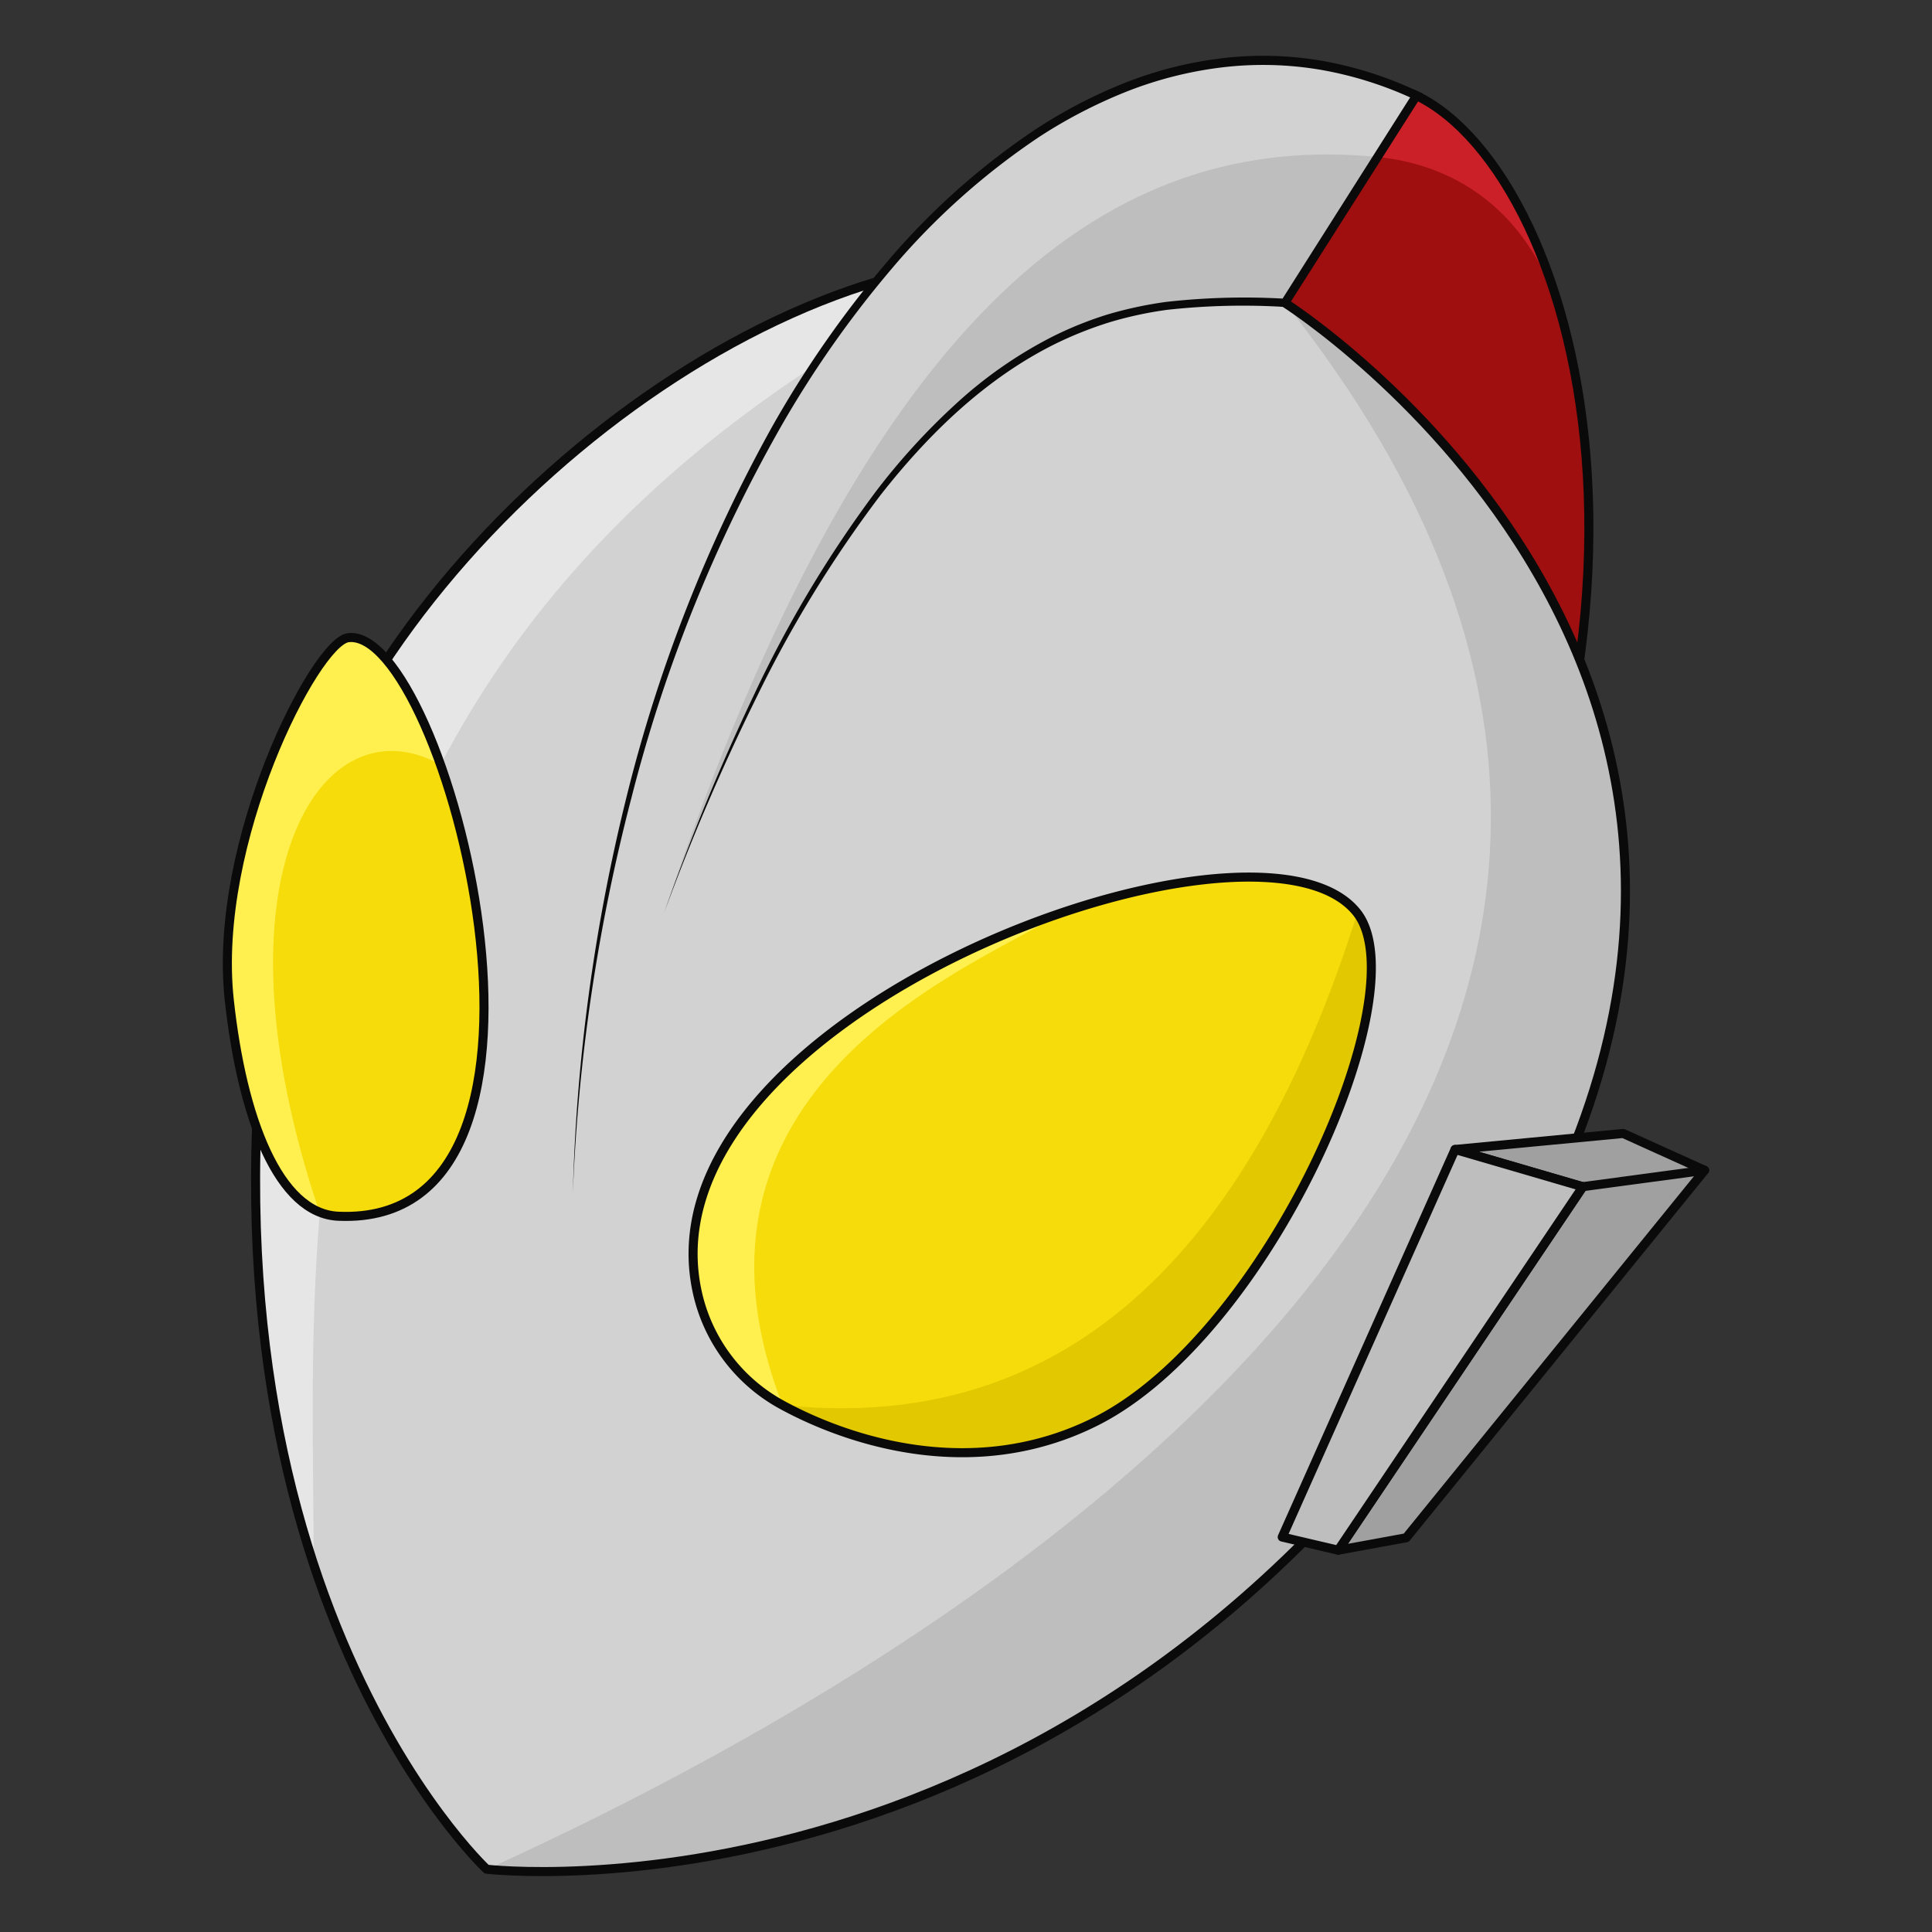 <svg xmlns="http://www.w3.org/2000/svg" viewBox="0 0 256 256"><rect x="0" y="0" width="256" height="256" fill="#333333" stroke="none"/><g id="u63-status"><path d="M170.24,40.12l17.44-27.46c21.9,10.57,40.65,75.46-6.41,144.71Z" style="fill:#cb2027"/><path d="M170.24,40.12,182.51,20.8c6.29.62,19.05,3.79,24.39,21.15,7.95,25.83,4,73.66-25.63,115.42Z" style="fill:#a00f0f"/><path d="M170.24,40.12l17.44-27.46c21.9,10.57,40.65,75.46-6.41,144.71Z" style="fill:none;stroke:#0a0a0a;stroke-miterlimit:10;stroke-width:1.2px"/><path d="M64.48,247.68S143.52,257,197,174,170.24,40.12,170.24,40.12c-11.19-3-24.83-6.11-36.88-5.74-39,1.19-89.64,44.55-96.63,87.85C22.75,208.8,64.48,247.68,64.48,247.68Z" style="fill:#d2d2d2"/><path d="M170.24,40.12S250.45,90.92,197,174s-132.5,73.7-132.5,73.7c77.85-35.33,183.66-109.57,105.76-207.56" style="fill:#bebebe"/><path d="M41.56,207.3c-6.67-20.23-10.76-48.36-4.83-85.07,7-43.3,57.64-86.66,96.63-87.85C33.86,81.16,41.61,160.29,41.56,207.3Z" style="fill:#e6e6e6"/><path d="M92.63,172.19a22.5,22.5,0,0,0,11.06,14c8.56,4.66,25.25,10.36,41.58,2.12C168.05,176.8,188,131.6,179.85,121,166.7,104,82.85,135,92.63,172.19Z" style="fill:#f5dc0a"/><path d="M103.69,186.18a22.5,22.5,0,0,1-11.06-14c-5.85-22.27,21.81-42.32,47.8-51.18C131.8,127.14,86.84,142.71,103.69,186.18Z" style="fill:#fff050"/><path d="M179.85,121c8.16,10.59-11.8,55.79-34.58,67.29-16.33,8.24-33,2.54-41.58-2.12C149.19,191.08,169.64,153.33,179.85,121Z" style="fill:#e1c800"/><path d="M92.63,172.19a22.5,22.5,0,0,0,11.06,14c8.56,4.66,25.25,10.36,41.58,2.12C168.05,176.8,188,131.6,179.85,121,166.7,104,82.85,135,92.63,172.19Z" style="fill:none;stroke:#0a0a0a;stroke-miterlimit:10;stroke-width:1.2px"/><path d="M64.48,247.68S143.52,257,197,174,170.24,40.12,170.24,40.12c-11.19-3-24.83-6.11-36.88-5.74-39,1.19-89.64,44.55-96.63,87.85C22.75,208.8,64.48,247.68,64.48,247.68Z" style="fill:none;stroke:#0a0a0a;stroke-linecap:round;stroke-linejoin:round;stroke-width:1.2px"/><path d="M30.38,132.5c-2.28-20.91,11.41-47.41,15.74-48,12.79-1.69,33.79,78.18-1.26,76.66C36.89,160.84,32.08,148.1,30.38,132.5Z" style="fill:#f5dc0a"/><path d="M42.34,160.63c-6.47-2.63-10.45-14.25-12-28.13-2.28-20.91,11.42-47.34,15.74-48s8.74,7.65,12.25,16.82C42.59,92.54,27.31,116.2,42.34,160.63Z" style="fill:#fff050"/><path d="M30.38,132.5c-2.28-20.91,11.41-47.41,15.74-48,12.79-1.69,33.79,78.18-1.26,76.66C36.89,160.84,32.08,148.1,30.38,132.5Z" style="fill:none;stroke:#0a0a0a;stroke-miterlimit:10;stroke-width:1.2px"/><path d="M75.91,158c3.35-96.08,60.4-169.52,111.77-145.29L170.24,40.12c-18.38-.42-51.19-4.33-82.24,80.82" style="fill:#d2d2d2"/><path d="M182.51,20.8,170.24,40.12c-18.38-.42-51.19-4.33-82.24,80.82C115.48,39.19,148,17.41,182.51,20.8Z" style="fill:#bebebe"/><path d="M75.91,158A243.46,243.46,0,0,1,83,105.67a199.52,199.52,0,0,1,19.31-49.13,139.72,139.72,0,0,1,15.13-21.72A94.85,94.85,0,0,1,137.2,17.15,66,66,0,0,1,149,11a51.88,51.88,0,0,1,12.91-3.28,45.82,45.82,0,0,1,13.33.35,50.12,50.12,0,0,1,12.69,4.06l.59.27-.35.55L170.69,40.41l-.16.26h-.31a91.35,91.35,0,0,0-15.53.38,49.87,49.87,0,0,0-7.56,1.62,50.43,50.43,0,0,0-7.19,2.84c-9.3,4.58-16.93,12-23.31,20.15a161.21,161.21,0,0,0-16.3,26.57A292.3,292.3,0,0,0,88,120.94,294.4,294.4,0,0,1,99.94,92,155.23,155.23,0,0,1,116,65.2a88,88,0,0,1,10.57-11.6,57.45,57.45,0,0,1,12.9-9,48.23,48.23,0,0,1,7.32-2.94A52.34,52.34,0,0,1,154.55,40a92.67,92.67,0,0,1,15.7-.42l-.47.25L187.2,12.36l.24.82A49.2,49.2,0,0,0,175,9.25a45.61,45.61,0,0,0-13-.33,51.22,51.22,0,0,0-12.63,3.18,65.8,65.8,0,0,0-11.61,6,94.06,94.06,0,0,0-19.53,17.42A138.72,138.72,0,0,0,103.21,57a198.4,198.4,0,0,0-19.56,48.79A245.24,245.24,0,0,0,75.91,158Z" style="fill:#0a0a0a"/><polygon points="177.32 205.41 209.73 157.25 192.8 152.31 215.08 150.19 225.87 155.07 186.33 203.76 177.32 205.41" style="fill:#a0a0a0;stroke:#0a0a0a;stroke-linecap:round;stroke-linejoin:round;stroke-width:1.2px"/><polygon points="177.32 205.41 169.9 203.67 192.8 152.31 209.73 157.25 177.32 205.41" style="fill:#bebebe;stroke:#0a0a0a;stroke-linecap:round;stroke-linejoin:round;stroke-width:1.2px"/><line x1="209.73" y1="157.24" x2="225.87" y2="155.07" style="fill:none;stroke:#0a0a0a;stroke-linecap:round;stroke-miterlimit:10;stroke-width:1.2px"/></g></svg>